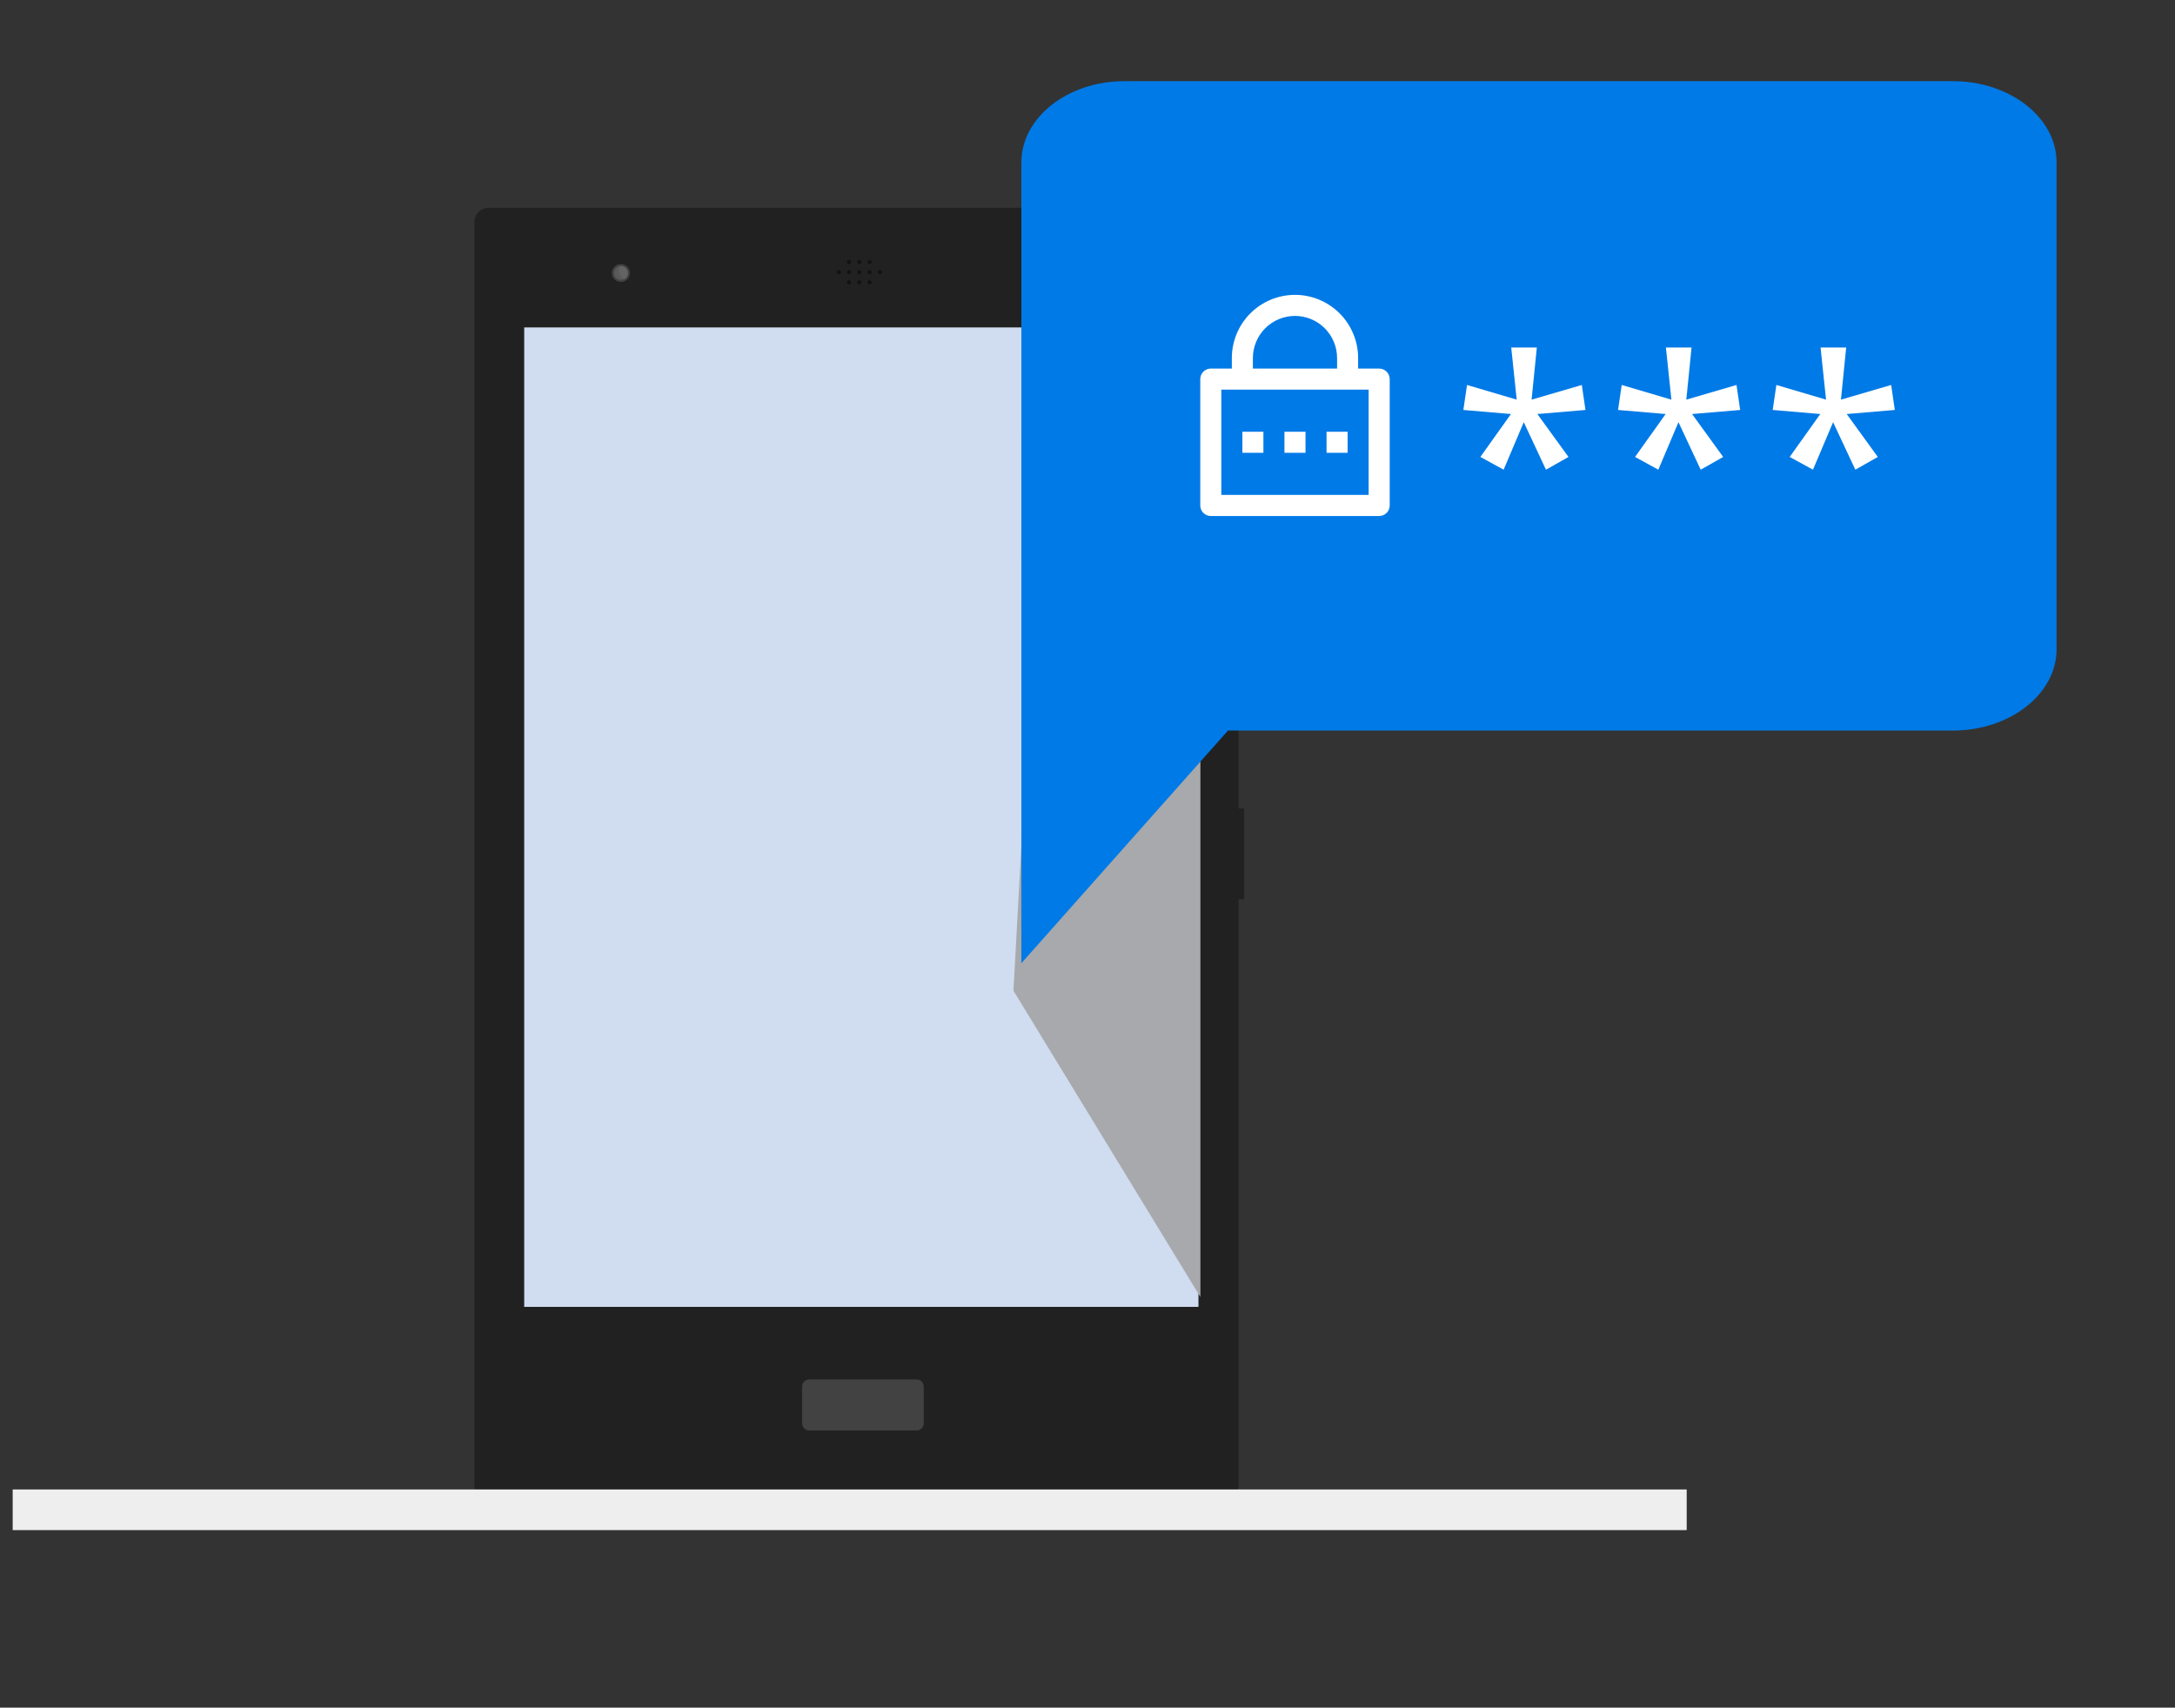 <svg width="107" height="84" viewBox="0 0 107 84" fill="none" xmlns="http://www.w3.org/2000/svg">
<rect x="0" y="0" width="107" height="84" fill="#333333" stroke="none"/>
<g clip-path="url(#clip0_3955:6131)">
<path d="M60.228 10.221H24.044C23.655 10.221 23.339 10.535 23.339 10.921V73.079C23.339 73.466 23.655 73.779 24.044 73.779H60.228C60.617 73.779 60.933 73.466 60.933 73.079V10.921C60.933 10.535 60.617 10.221 60.228 10.221Z" fill="#212121"/>
<path d="M58.959 16.106H25.788V64.285H58.959V16.106Z" fill="#D0DCEF"/>
<path fill-rule="evenodd" clip-rule="evenodd" d="M50.664 33.985H59.055V63.802L49.858 48.733L50.664 33.985Z" fill="#A7A9AC"/>
<path d="M45.092 67.855H39.813C39.618 67.855 39.46 68.012 39.46 68.205V70.016C39.46 70.21 39.618 70.366 39.813 70.366H45.092C45.287 70.366 45.444 70.21 45.444 70.016V68.205C45.444 68.012 45.287 67.855 45.092 67.855Z" fill="#424242"/>
<path d="M61.162 17.48H60.649V31.682H61.162V17.48Z" fill="#212121"/>
<path d="M61.209 39.768H60.695V44.233H61.209V39.768Z" fill="#212121"/>
<path d="M30.229 13.739C30.401 13.912 30.681 13.914 30.855 13.744C31.03 13.574 31.032 13.295 30.861 13.122C30.69 12.949 30.409 12.946 30.235 13.116C30.06 13.287 30.058 13.565 30.229 13.739Z" fill="#424242"/>
<path d="M30.301 13.669C30.434 13.804 30.651 13.806 30.786 13.674C30.921 13.542 30.923 13.326 30.79 13.192C30.657 13.058 30.44 13.056 30.305 13.188C30.17 13.32 30.168 13.535 30.301 13.669Z" fill="#595959"/>
<path fill-rule="evenodd" clip-rule="evenodd" d="M30.79 13.192C30.922 13.326 30.921 13.541 30.786 13.673C30.761 13.698 30.733 13.717 30.703 13.733C30.608 13.682 30.525 13.591 30.479 13.472C30.428 13.34 30.433 13.202 30.483 13.095C30.591 13.076 30.707 13.108 30.79 13.192V13.192Z" fill="#636363"/>
<path d="M41.263 13.488C41.32 13.488 41.365 13.443 41.365 13.387C41.365 13.331 41.32 13.286 41.263 13.286C41.207 13.286 41.161 13.331 41.161 13.387C41.161 13.443 41.207 13.488 41.263 13.488Z" fill="#121212"/>
<path d="M41.769 13.488C41.825 13.488 41.87 13.443 41.87 13.387C41.87 13.331 41.825 13.286 41.769 13.286C41.712 13.286 41.667 13.331 41.667 13.387C41.667 13.443 41.712 13.488 41.769 13.488Z" fill="#121212"/>
<path d="M42.274 13.488C42.331 13.488 42.376 13.443 42.376 13.387C42.376 13.331 42.331 13.286 42.274 13.286C42.218 13.286 42.172 13.331 42.172 13.387C42.172 13.443 42.218 13.488 42.274 13.488Z" fill="#121212"/>
<path d="M42.78 13.488C42.836 13.488 42.882 13.443 42.882 13.387C42.882 13.331 42.836 13.286 42.78 13.286C42.723 13.286 42.678 13.331 42.678 13.387C42.678 13.443 42.723 13.488 42.78 13.488Z" fill="#121212"/>
<path d="M43.285 13.488C43.342 13.488 43.387 13.443 43.387 13.387C43.387 13.331 43.342 13.286 43.285 13.286C43.229 13.286 43.184 13.331 43.184 13.387C43.184 13.443 43.229 13.488 43.285 13.488Z" fill="#121212"/>
<path d="M41.768 12.986C41.825 12.986 41.87 12.94 41.87 12.884C41.87 12.829 41.825 12.783 41.768 12.783C41.712 12.783 41.666 12.829 41.666 12.884C41.666 12.94 41.712 12.986 41.768 12.986Z" fill="#121212"/>
<path d="M42.274 12.986C42.331 12.986 42.376 12.94 42.376 12.884C42.376 12.829 42.331 12.783 42.274 12.783C42.218 12.783 42.172 12.829 42.172 12.884C42.172 12.94 42.218 12.986 42.274 12.986Z" fill="#121212"/>
<path d="M42.779 12.986C42.836 12.986 42.881 12.94 42.881 12.884C42.881 12.829 42.836 12.783 42.779 12.783C42.723 12.783 42.678 12.829 42.678 12.884C42.678 12.94 42.723 12.986 42.779 12.986Z" fill="#121212"/>
<path d="M41.768 13.99C41.825 13.99 41.87 13.945 41.87 13.889C41.87 13.833 41.825 13.788 41.768 13.788C41.712 13.788 41.666 13.833 41.666 13.889C41.666 13.945 41.712 13.99 41.768 13.99Z" fill="#121212"/>
<path d="M42.274 13.99C42.331 13.99 42.376 13.945 42.376 13.889C42.376 13.833 42.331 13.788 42.274 13.788C42.218 13.788 42.172 13.833 42.172 13.889C42.172 13.945 42.218 13.99 42.274 13.99Z" fill="#121212"/>
<path d="M42.779 13.99C42.836 13.99 42.881 13.945 42.881 13.889C42.881 13.833 42.836 13.788 42.779 13.788C42.723 13.788 42.678 13.833 42.678 13.889C42.678 13.945 42.723 13.99 42.779 13.99Z" fill="#121212"/>
<line x1="0.624" y1="74.266" x2="82.978" y2="74.266" stroke="#EEEEEE" stroke-width="2"/>
</g>
<g clip-path="url(#clip1_3955:6131)">
<path d="M96.079 3.993H55.316C52.514 3.993 50.247 5.789 50.247 7.986L50.246 47.381L60.412 35.935H96.079C98.881 35.935 101.174 34.139 101.174 31.942V7.986C101.174 5.789 98.881 3.993 96.079 3.993Z" fill="#007AE7"/>
<path d="M75.605 17.094L75.348 19.658L77.818 18.937L77.998 20.166L75.631 20.366L77.162 22.477L76.055 23.104L74.962 20.767L73.972 23.104L72.827 22.477L74.332 20.366L71.99 20.166L72.171 18.937L74.615 19.658L74.345 17.094H75.605Z" fill="white"/>
<path d="M83.216 17.094L82.959 19.658L85.428 18.937L85.609 20.166L83.242 20.366L84.772 22.477L83.666 23.104L82.573 20.767L81.582 23.104L80.437 22.477L81.942 20.366L79.601 20.166L79.781 18.937L82.225 19.658L81.955 17.094H83.216Z" fill="white"/>
<path d="M90.824 17.094L90.566 19.658L93.036 18.937L93.216 20.166L90.849 20.366L92.38 22.477L91.274 23.104L90.18 20.767L89.19 23.104L88.045 22.477L89.55 20.366L87.209 20.166L87.389 18.937L89.833 19.658L89.563 17.094H90.824Z" fill="white"/>
</g>
<path d="M66.813 18.13H67.849C67.986 18.13 68.118 18.185 68.215 18.282C68.312 18.379 68.367 18.511 68.367 18.648V24.864C68.367 25.002 68.312 25.133 68.215 25.23C68.118 25.328 67.986 25.382 67.849 25.382H59.565C59.428 25.382 59.297 25.328 59.199 25.23C59.102 25.133 59.048 25.002 59.048 24.864V18.648C59.048 18.511 59.102 18.379 59.199 18.282C59.297 18.185 59.428 18.13 59.565 18.13H60.601V17.612C60.601 16.788 60.928 15.998 61.511 15.415C62.093 14.832 62.883 14.504 63.707 14.504C64.531 14.504 65.321 14.832 65.904 15.415C66.486 15.998 66.813 16.788 66.813 17.612V18.13ZM60.083 19.166V24.346H67.331V19.166H60.083ZM63.189 21.238H64.225V22.274H63.189V21.238ZM61.119 21.238H62.154V22.274H61.119V21.238ZM65.26 21.238H66.296V22.274H65.26V21.238ZM65.778 18.13V17.612C65.778 17.063 65.56 16.536 65.171 16.147C64.783 15.759 64.256 15.54 63.707 15.54C63.158 15.54 62.631 15.759 62.243 16.147C61.855 16.536 61.636 17.063 61.636 17.612V18.13H65.778Z" fill="white"/>
<defs>
<clipPath id="clip0_3955:6131">
<rect width="84.548" height="84" fill="white"/>
</clipPath>
<clipPath id="clip1_3955:6131">
<rect width="61.144" height="47.914" fill="white" transform="translate(45.069)"/>
</clipPath>
</defs>
</svg>
